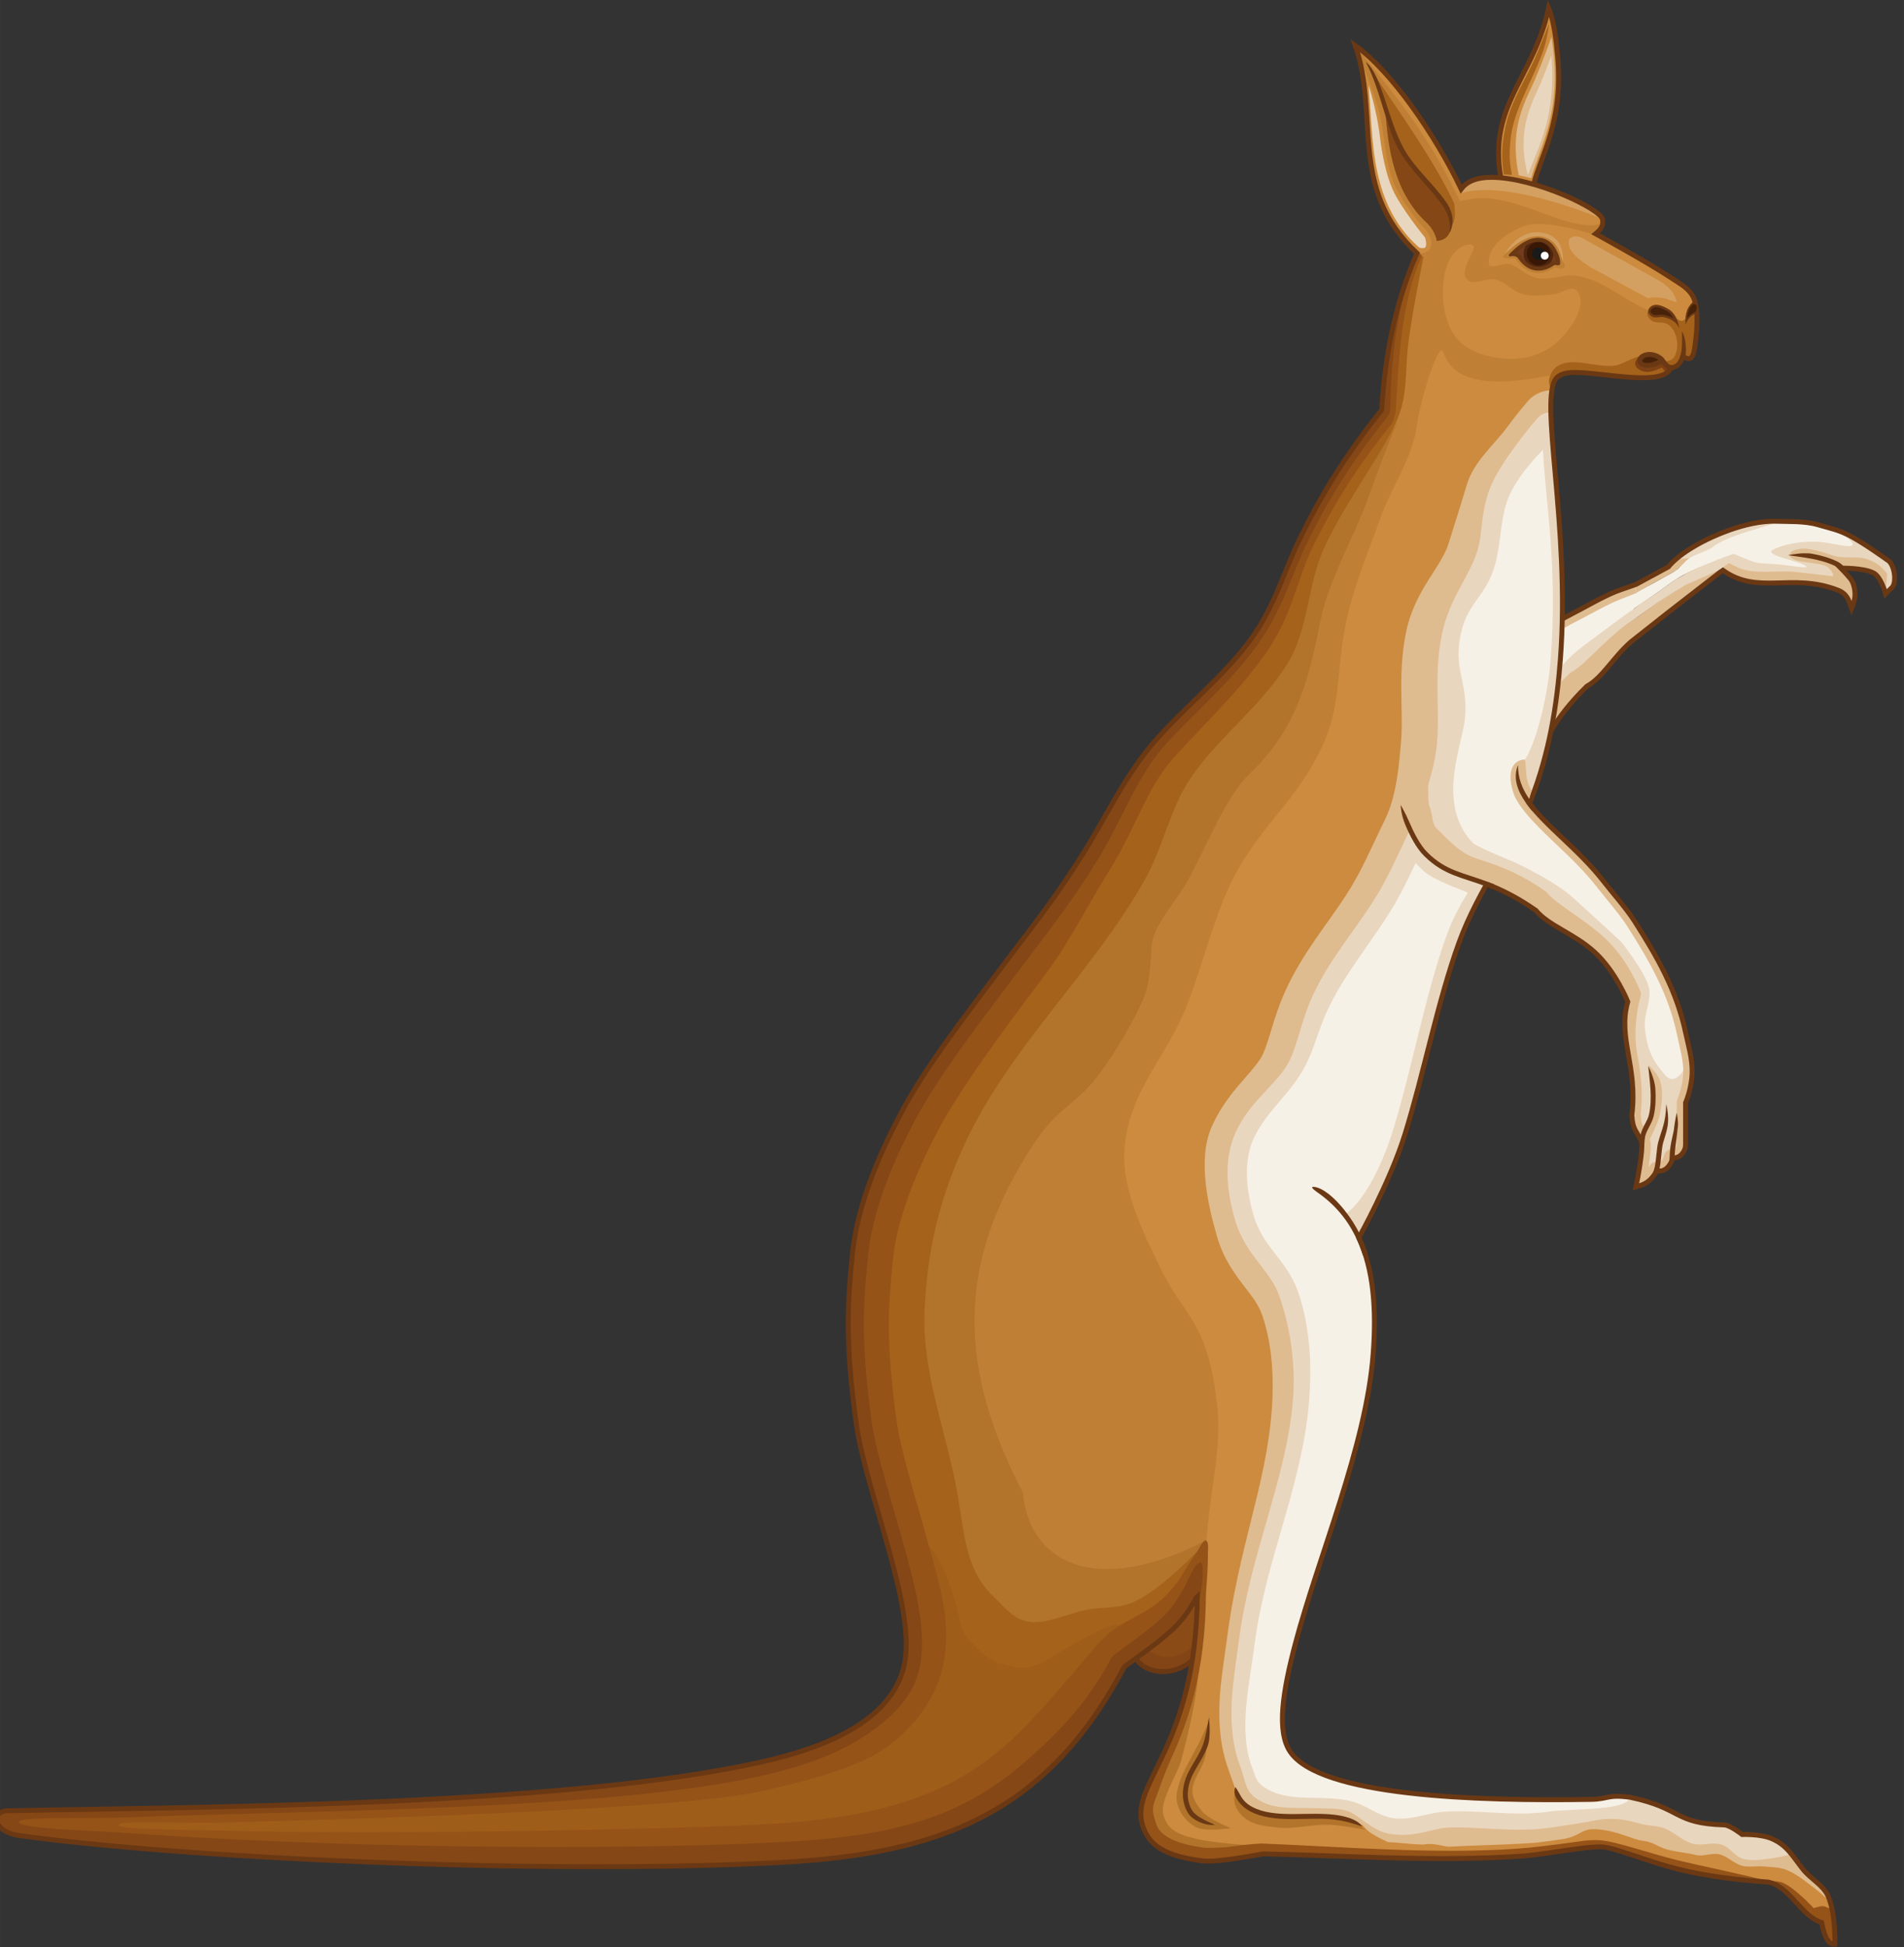 <?xml version="1.0" encoding="UTF-8" standalone="no"?>
<svg
   xmlns:dc="http://purl.org/dc/elements/1.1/"
   xmlns:cc="http://creativecommons.org/ns#"
   xmlns:rdf="http://www.w3.org/1999/02/22-rdf-syntax-ns#"
   xmlns:svg="http://www.w3.org/2000/svg"
   xmlns="http://www.w3.org/2000/svg"
   xmlns:sodipodi="http://sodipodi.sourceforge.net/DTD/sodipodi-0.dtd"
   xmlns:inkscape="http://www.inkscape.org/namespaces/inkscape"
   width="85.25mm"
   height="87.174mm"
   viewBox="0 0 302.066 308.886"
   id="svg2"
   version="1.1"
   inkscape:version="1.0.2-2 (e86c870879, 2021-01-15)"
   sodipodi:docname="kangaroo.svg">
  <rect x="0" y="0" width="302.066" height="308.886" fill="#333333" stroke="none"/>
  <defs
     id="defs4" />
  <sodipodi:namedview
     id="base"
     pagecolor="#ffffff"
     bordercolor="#666666"
     borderopacity="1.0"
     inkscape:pageopacity="0.0"
     inkscape:pageshadow="2"
     inkscape:zoom="0.81900905"
     inkscape:cx="395.11602"
     inkscape:cy="335.77163"
     inkscape:document-units="px"
     inkscape:current-layer="layer1"
     showgrid="false"
     fit-margin-top="0"
     fit-margin-left="0"
     fit-margin-right="0"
     fit-margin-bottom="0"
     inkscape:window-width="1920"
     inkscape:window-height="1017"
     inkscape:window-x="-8"
     inkscape:window-y="-8"
     inkscape:window-maximized="1"
     inkscape:document-rotation="0" />
  <g
     inkscape:label="Layer 1"
     inkscape:groupmode="layer"
     id="layer1"
     transform="translate(-179.342,233.121)">
    <g
       transform="matrix(0.779,0,0,0.779,-2414.803,-189.549)"
       style="display:inline"
       id="g15857">
      <path
         style="fill:#f6f1e7;fill-opacity:1;stroke:none"
         d="m 3715.506,63.598 c 0.952,-1.325 0.283,-4.892 -1.063,-5.517 0,0 -5.286,-3.83 -8.219,-5.219 -1.889,-0.895 -2.798,-1.065 -5.955,-1.965 -2.725,-0.777 -6.052,-0.598 -8.25,-0.688 -3.335,-0.136 -6.943,0.814 -9.646,1.77 -4.988,1.766 -10.117,4.617 -12.514,7.527 l 9.597,0.015 1.484,0.641 c 7.203,5.186 13.996,0.427 23.39,4.047 2.25,0.818 2.438,2.735 2.84,3.786 0,0 0.508,-1.21 0.665,-2.255 0.171,-1.147 -0.15,-2.93 -0.883,-3.828 -0.796,-0.975 -1.963,-2.16 -1.963,-2.16 0,0 4.575,-0.099 6.675,0.982 1.509,0.776 2.454,4.221 2.454,4.221 z"
         id="path6456"
         inkscape:connector-curvature="0"
         sodipodi:nodetypes="ccsssscccccsscscc" />
      <path
         style="fill:#e9d6be;fill-opacity:1;stroke:none"
         d="m 3675.152,55.379 c -2.682,1.452 -3.896,2.434 -5.292,4.129 l 9.597,0.015 1.484,0.641 c 7.203,5.186 13.996,0.427 23.39,4.047 2.25,0.818 2.438,2.735 2.84,3.786 0,0 0.508,-1.21 0.665,-2.255 0.171,-1.147 -0.15,-2.93 -0.883,-3.828 -0.796,-0.975 -1.963,-2.16 -1.963,-2.16 0,0 4.575,-0.099 6.675,0.982 1.509,0.776 2.454,4.221 2.454,4.221 l 1.387,-1.358 c 0.952,-1.325 0.283,-4.892 -1.063,-5.517 0,0 -5.286,-3.83 -8.219,-5.219 l -1.869,-0.653 c 0,0 4.041,2.523 2.824,2.978 -1.058,0.395 -4.678,-0.774 -7.224,-0.829 -4.209,-0.091 -7.363,0.864 -8.839,1.677 -0.822,0.452 0.094,0.99 1.977,1.609 1.489,0.489 3.826,1.029 4.683,1.618 0.988,0.68 -1.712,0.148 -4.725,-0.197 -2.231,-0.256 -4.632,-0.189 -5.835,-0.606 -1.669,-0.58 -4.569,-1.881 -6.241,-2.453 -0.845,-0.289 -1.473,-0.173 -2.439,-0.261 2.823,-2.45 9.457,-3.947 15.007,-5.715 l -9.917,1.515 z"
         id="path6454"
         inkscape:connector-curvature="0"
         sodipodi:nodetypes="ccccccsscscccccsssssssscccc" />
      <path
         inkscape:connector-curvature="0"
         id="path15846"
         transform="translate(1802.703,-114.594)"
         d="m 1894.727,170.373 c -1.269,0.011 -2.74,0.434 -2.811,1.131 -0.213,2.085 6.216,1.377 7.758,2.664 1.029,0.859 1.102,1.832 1.102,1.832 0,0 -5.093,-0.552 -7.482,-0.846 -3.478,-0.428 -7.34,0.401 -10.729,-0.49 -1.865,-0.491 -3.176,-1.647 -5.037,-2.152 -2.544,-0.69 -8.461,0.016 -8.461,0.016 -1.281,0.909 -1.12,0.615 -1.91,1.574 h 0.258 l -0.541,0.5 -1.588,1.016 -4.414,2.295 -1.059,0.617 -0.971,1.17 1.941,-0.287 1.523,-0.971 1.588,-0.928 3.199,-1.742 1.611,-0.949 0.859,-0.717 7.189,0.012 1.484,0.641 c 7.203,5.186 13.996,0.427 23.391,4.047 2.25,0.818 2.438,2.735 2.84,3.785 0,0 0.508,-1.209 0.664,-2.254 0.171,-1.147 -0.149,-2.93 -0.883,-3.828 -0.796,-0.975 -1.963,-2.16 -1.963,-2.16 0,0 4.574,-0.1 6.674,0.98 1.509,0.776 2.455,4.223 2.455,4.223 l 0.301,-4.098 c 0,0 -1.304,-1.591 -2.182,-2.08 -3.295,-1.835 -4.15,-0.879 -7.891,-1.357 -1.089,-0.139 -3.64,-1.366 -6.391,-1.621 -0.169,-0.016 -0.346,-0.023 -0.527,-0.021 z"
         style="fill:#dfbb90;fill-opacity:1;fill-rule:evenodd;stroke:none;stroke-width:1px;stroke-linecap:butt;stroke-linejoin:miter;stroke-opacity:1" />
      <path
         id="path6278"
         d="m 3663.253,63.082 c -1.247,0.464 -2.796,0.921 -4.066,1.425 -2.852,1.131 -6.391,3.261 -9.126,4.65 -0.768,0.39 -1.522,0.797 -2.263,1.227 -0.13,0.075 -0.265,0.142 -0.394,0.219 -0.013,0.007 -0.021,0.021 -0.034,0.029 -0.852,0.504 -1.694,1.046 -2.512,1.583 -0.019,0.012 -0.046,0.014 -0.065,0.026 -0.81,0.532 -1.579,1.083 -2.358,1.626 -0.302,0.211 -0.599,0.406 -0.897,0.617 -0.489,0.346 -0.986,0.699 -1.464,1.041 -0.047,0.034 -0.088,0.081 -0.135,0.114 -0.717,0.513 -1.434,1 -2.128,1.488 -0.054,0.038 -0.112,0.074 -0.166,0.112 -0.683,0.479 -1.365,0.965 -2.027,1.403 -0.061,0.04 -0.137,0.07 -0.197,0.109 -0.649,0.425 -1.285,0.824 -1.916,1.192 -0.075,0.044 -0.156,0.095 -0.231,0.138 -0.266,0.152 -0.525,0.298 -0.788,0.437 -0.08,0.042 -0.151,0.097 -0.231,0.138 -0.26,0.134 -0.526,0.255 -0.783,0.375 -0.087,0.041 -0.176,0.096 -0.262,0.135 0,0 -0.261,-0.124 -0.423,-0.191 l -8.077,-0.532 -2.096,19.582 6.327,6.629 c 0.106,-0.003 0.208,-0.002 0.314,-0.006 l 17.47,-11.62 c 0.422,-0.756 0.874,-1.561 1.387,-2.395 0.324,-0.528 0.661,-1.076 1.043,-1.64 0.216,-0.319 0.468,-0.646 0.707,-0.977 0.584,-0.808 1.246,-1.677 1.996,-2.565 0.01,-0.011 0.025,-0.018 0.034,-0.029 0.316,-0.374 0.651,-0.752 1.002,-1.141 0.23,-0.254 0.477,-0.527 0.723,-0.788 0.034,-0.036 0.07,-0.081 0.103,-0.117 0.491,-0.518 1.01,-1.02 1.57,-1.565 0.192,-0.105 0.376,-0.241 0.562,-0.362 0.03,-0.02 0.069,-0.035 0.099,-0.055 0.174,-0.115 0.331,-0.239 0.5,-0.367 2.613,-2.011 4.624,-5.508 7.858,-8.327 l 0.946,-11.618 z"
         style="fill:#f6f1e7;fill-opacity:1;stroke:none"
         inkscape:connector-curvature="0" />
      <path
         id="path6280"
         d="m 3662.858,67.941 c -0.049,0.036 -7.208,5.328 -10.312,7.657 -3.237,2.43 -5.415,5.188 -7.983,8.317 -2.4,2.924 -4.312,6.532 -6.756,9.42 -1.869,2.209 -4.063,4.495 -6.831,5.338 -2.287,0.697 -9.785,-1.894 -9.785,-1.894 l -0.453,3.255 4.012,4.246 13.711,-2.426 3.713,-7.097 10.292,-12.801 7.79,-8.646 2.248,-1.04 z"
         style="fill:#e9d6be;fill-opacity:1;stroke:none"
         inkscape:connector-curvature="0" />
      <path
         id="path6282"
         d="m 3663.253,63.082 c -1.247,0.464 -2.796,0.921 -4.066,1.425 -2.852,1.131 -6.391,3.261 -9.126,4.65 -0.458,0.233 -0.926,0.456 -1.374,0.703 -1.327,0.733 -2.612,1.532 -3.86,2.351 -0.012,0.008 -0.022,0.021 -0.034,0.029 -0.823,0.541 -1.632,1.1 -2.423,1.653 -0.024,0.016 -0.044,0.041 -0.067,0.057 -0.778,0.544 -1.547,1.095 -2.296,1.632 -0.024,0.017 -0.044,0.04 -0.067,0.057 -0.748,0.535 -1.504,1.036 -2.226,1.543 -0.024,0.017 -0.044,0.041 -0.067,0.057 -0.72,0.505 -1.429,0.999 -2.125,1.457 -0.03,0.02 -0.068,0.035 -0.098,0.055 -0.728,0.477 -1.441,0.926 -2.146,1.33 -0.308,0.176 -0.617,0.362 -0.92,0.521 -0.033,0.017 -0.065,0.037 -0.098,0.055 -0.309,0.16 -0.608,0.287 -0.913,0.427 -0.046,0.021 -0.087,0.063 -0.132,0.083 0,0 -1.39,-0.627 -2.13,-0.8 -0.237,-0.056 -0.492,-0.094 -0.774,-0.126 -1.442,0.385 -2.739,0.181 -3.921,0.026 -0.931,0.074 -1.676,0.177 -1.676,0.177 l -0.345,3.076 c 0.073,0.238 0.186,0.437 0.393,0.565 1.406,0.865 4.913,-0.065 7.032,-0.493 2.268,-0.678 4.443,-1.941 6.673,-3.407 4.461,-2.933 9.144,-6.772 14.375,-9.427 2.83,-1.436 6.41,-3.526 9.025,-4.564 1.1,-0.436 2.165,-0.868 3.239,-1.273 l 0.15,-1.838 z m -0.586,7.195 c -0.401,0.258 -0.808,0.525 -1.195,0.812 -4.901,3.632 -8.519,8.289 -11.335,9.831 -0.135,0.076 -0.288,0.173 -0.399,0.281 -5.145,5.015 -7.351,9.227 -9.096,12.365 -1.745,3.138 -4.29,4.621 -7.485,6.821 -1.381,0.951 -2.666,0.215 -4.821,0.673 -1.142,0.243 -6.514,-1.177 -7.705,-1.254 l -0.015,0.187 6.293,6.658 c 0.417,-0.01 0.823,-0.028 1.227,-0.057 0.02,-0.001 0.042,0.006 0.062,0.005 1.472,-0.208 4.058,-0.66 6.423,-1.484 2.954,-1.231 5.43,-3.182 7.525,-5.783 1.379,-1.961 2.38,-4.124 3.963,-6.7 0.175,-0.284 0.384,-0.599 0.574,-0.894 0.221,-0.341 0.437,-0.717 0.683,-1.073 0.032,-0.047 0.073,-0.101 0.106,-0.148 0.422,-0.604 0.896,-1.212 1.406,-1.861 0.332,-0.422 0.67,-0.852 1.046,-1.294 0.126,-0.148 0.281,-0.287 0.412,-0.437 0.378,-0.434 0.781,-0.89 1.207,-1.344 0.543,-0.58 1.113,-1.156 1.743,-1.771 0.192,-0.105 0.376,-0.241 0.562,-0.362 0.03,-0.02 0.069,-0.035 0.099,-0.055 0.174,-0.115 0.331,-0.239 0.5,-0.367 2.613,-2.011 4.624,-5.508 7.858,-8.327 l 0.36,-4.423 z"
         style="fill:#dfbb90;fill-opacity:1;stroke:none"
         inkscape:connector-curvature="0" />
      <path
         inkscape:connector-curvature="0"
         id="path15855"
         d="m 3662.506,70.413 1.119,-0.739 4.298,-3.156 3.313,-2.06 2.037,-1.388 0.985,-0.448 4.835,-2.082 1.298,-0.425 -1.276,1.388 -3.761,3 -6.179,4.701 -5.865,4.768 -0.985,0.716 -0.246,-2.619 z"
         style="fill:#dfbb90;fill-opacity:1;fill-rule:evenodd;stroke:none;stroke-width:1px;stroke-linecap:butt;stroke-linejoin:miter;stroke-opacity:1" />
      <path
         sodipodi:nodetypes="ccccsscscccssssccsscsccccccc"
         inkscape:connector-curvature="0"
         id="path4390-8"
         d="m 3669.926,68.701 11.016,-8.538 c 7.203,5.186 13.996,0.427 23.39,4.047 2.25,0.818 2.438,2.735 2.84,3.786 0,0 0.508,-1.21 0.665,-2.255 0.171,-1.147 -0.15,-2.93 -0.883,-3.828 -0.796,-0.975 -1.963,-2.16 -1.963,-2.16 0,0 4.575,-0.099 6.675,0.982 1.509,0.776 2.454,4.221 2.454,4.221 l 1.387,-1.358 c 0.952,-1.325 0.283,-4.892 -1.063,-5.517 0,0 -5.286,-3.83 -8.219,-5.219 -1.889,-0.895 -2.798,-1.065 -5.955,-1.965 -2.725,-0.777 -6.052,-0.598 -8.25,-0.688 -3.335,-0.136 -6.943,0.814 -9.646,1.77 -4.988,1.766 -10.117,4.617 -12.514,7.527 l -6.612,3.573 c -1.247,0.464 -2.778,0.929 -4.049,1.433 -2.852,1.131 -6.408,3.251 -9.144,4.639 -7.332,3.721 -13.389,9.535 -18.84,11.999 0,0 -1.385,-0.603 -2.124,-0.776 -2.127,-0.498 -6.388,0.059 -6.388,0.059 l -2.111,19.676 6.195,6.562 c 9.27,-0.168 15.505,-5.18 19.325,-14.049 1.537,-2.5 3.629,-5.382 7.163,-8.827 3.223,-1.765 5.33,-5.861 9.026,-9.083 z"
         style="fill:none;stroke:#6b3814;stroke-width:1px;stroke-linecap:butt;stroke-linejoin:miter;stroke-opacity:1" />
      <path
         sodipodi:nodetypes="csccccsscc"
         inkscape:connector-curvature="0"
         id="path6440-7"
         d="m 3705.882,59.672 c -0.56,-0.502 -0.775,-0.857 -1.579,-1.255 -1.561,-0.772 -3.484,-1.292 -5.156,-1.594 -0.55,-0.099 -1.125,-0.103 -1.688,-0.094 v -5e-5 c -1.689,0.029 -3.219,0.406 -3.219,0.406 0,0 2.726,0.328 4.719,0.688 1.607,0.29 3.448,0.795 4.875,1.5 0.676,0.334 0.841,0.669 1.428,1.186 z"
         style="color:#000000;font-style:normal;font-variant:normal;font-weight:normal;font-stretch:normal;font-size:medium;line-height:normal;font-family:Sans;-inkscape-font-specification:Sans;text-indent:0;text-align:start;text-decoration:none;text-decoration-line:none;letter-spacing:normal;word-spacing:normal;text-transform:none;writing-mode:lr-tb;direction:ltr;baseline-shift:baseline;text-anchor:start;display:inline;overflow:visible;visibility:visible;fill:#6b3814;fill-opacity:1;stroke:none;stroke-width:1px;marker:none;enable-background:accumulate" />
      <g
         transform="translate(3277.724,-120.89)"
         id="g7541">
        <path
           style="fill:#834515;fill-opacity:1;stroke:#6b3814;stroke-width:1px;stroke-linecap:butt;stroke-linejoin:miter;stroke-opacity:1"
           d="m 282.642,399.858 c 0.863,8.293 15.435,7.474 15.794,-4.589 l -1.31,-10.037 z"
           id="path7436"
           inkscape:connector-curvature="0"
           sodipodi:nodetypes="cccc" />
        <path
           sodipodi:type="inkscape:offset"
           inkscape:radius="-1.9509698"
           inkscape:original="M 297.125 384.75 L 282.65625 399.375 C 283.51878 407.66764 298.07883 406.84394 298.4375 394.78125 L 297.125 384.75 z "
           style="fill:#8b4b16;fill-opacity:1;stroke:none"
           id="path7440"
           d="M 295.709,388.957 284.846,399.938 c 0.287,1.001 0.787,1.755 1.598,2.244 1.023,0.618 2.471,0.873 3.949,0.609 2.939,-0.525 5.893,-2.805 6.082,-7.986 z"
           transform="translate(0.809,-0.539)" />
        <g
           id="g5787">
          <path
             sodipodi:nodetypes="ccscc"
             inkscape:connector-curvature="0"
             id="path4392"
             d="m 358.023,101.103 c -2.634,-14.733 6.682,-20.294 9.726,-34.478 1.159,2.722 1.59,6.926 1.863,9.919 1.205,13.227 -3.658,20.616 -4.863,25.843 -2.517,2.325 -6.477,2.061 -6.726,-1.284 z"
             style="fill:#cc8b3e;fill-opacity:1;stroke:#6b3814;stroke-width:1px;stroke-linecap:butt;stroke-linejoin:miter;stroke-opacity:1" />
          <path
             style="fill:#dfbb90;fill-opacity:1;stroke:none"
             d="m 364.226,101.232 c 1.489,-5.684 5.755,-12.348 4.625,-24.75 -0.11,-1.204 -0.298,-2.611 -0.5,-4 -1.648,4.499 -2.85,7.66 -4.522,11.175 -2.325,4.89 -3.616,9.67 -2.168,16.983 z"
             id="path5785"
             inkscape:connector-curvature="0"
             sodipodi:nodetypes="cscscc" />
          <path
             style="fill:#e9d6be;fill-opacity:1;stroke:none"
             d="m 368.306,76.316 c -0.97,2.555 -1.9,5.152 -3.031,7.531 -2.286,4.808 -3.596,9.986 -1.744,16.716 2.269,-5.902 5.858,-12.359 4.775,-24.247 z"
             id="path5800"
             inkscape:connector-curvature="0"
             sodipodi:nodetypes="cscc" />
        </g>
        <path
           sodipodi:nodetypes="scsccccssscsccssccsscccsscccssscsscssscccssscscsssscsss"
           inkscape:connector-curvature="0"
           id="path5687"
           d="m 364.24,227.654 c 3.668,-9.5 5.196,-19.007 5.918,-28.499 2.07,-27.19 -4.546,-53.281 -0.77,-57.254 0.639,-0.672 1.763,-1.122 3.71,-1.108 6.21,0.046 17.993,2.976 19.549,-0.959 0.772,-0.051 1.849,-0.358 2.458,-2.379 1.953,1.559 2.216,-0.707 2.373,-1.509 0.413,-2.702 0.948,-7.639 -0.14,-10.213 -0.838,-1.983 -2.671,-2.905 -4.466,-4.094 -5.158,-3.416 -15.552,-9.076 -15.552,-9.076 0.887,-0.721 1.709,-1.584 1.391,-2.987 -0.433,-2.104 -13.77,-8.483 -22.574,-8.506 -2.62,-0.007 -4.833,0.587 -6.183,2.383 -5.196,-10.88 -14.199,-23.997 -21.56,-29.198 4.932,14.068 -1.497,29.178 12.555,42.251 -4.62,10.639 -6.554,21.279 -7.185,31.918 -7.903,9.879 -12.648,18.036 -16.399,25.651 -3.751,7.615 -5.119,13.864 -10.143,20.913 -5.224,7.329 -13.96,14.282 -19.801,21.042 -5.841,6.76 -9.52,14.723 -14.289,22.436 -5.456,8.825 -10.434,15.024 -15.829,22.193 -8.308,11.04 -16.49,21.606 -21.407,30.888 -5.743,10.842 -9.104,20.448 -9.923,28.737 -0.997,10.085 -1.508,17.208 0.666,33.796 1.943,14.822 12.724,38.692 9.784,50.353 -2.482,9.842 -13.359,15.84 -29.218,19.354 -39.922,8.846 -111.003,9.069 -153.737,9.886 -3.178,0.631 -2.162,4.108 2.36,4.974 32.957,4.619 106.093,8.058 154.577,5.594 21.879,-1.112 39.237,-4.946 53.204,-16.834 6.641,-5.652 12.514,-13.141 17.74,-23.061 10.207,-7.345 11.839,-9.184 14.86,-14.373 -0.299,30.782 -13.632,37.866 -11.198,46.472 1.287,4.551 5.014,6.469 12.265,7.424 3.055,0.402 12.265,-1.431 12.265,-1.431 16.407,0.345 35.007,1.658 52.51,0.477 5.868,-0.396 14.646,-2.409 17.604,-1.771 3.206,0.691 9.521,3.205 14.546,4.434 5.998,1.468 12.106,2.179 18.234,2.605 4.504,0.834 6.699,6.962 10.93,8.234 0.315,1.545 0.954,4.597 2.68,4.42 0,0 0.256,-6.239 -1.44,-9.935 -0.957,-2.086 -3.534,-3.416 -5.01,-5.281 -2.164,-2.733 -3.262,-4.921 -6.348,-6.259 -2.339,-1.014 -6.067,-0.854 -6.067,-0.854 0,0 -2.456,-1.921 -3.638,-1.956 -10.361,-0.305 -8.458,-3.348 -19.129,-5.62 -4.682,-0.644 -4.427,0.365 -7.973,0.423 -23.778,0.389 -55.259,-0.68 -61.326,-9.724 -2.78,-4.143 -1.524,-12.2 1.065,-22 4.642,-17.567 14.391,-40.141 15.834,-58.86 0.701,-9.09 0.128,-17.246 -2.92,-23.781 0,0 6.401,-11.433 9.411,-21.096 3.836,-12.316 6.628,-26.957 11.031,-39.082 3.909,-10.764 11.212,-20.109 14.707,-29.16 z"
           style="fill:#cc8b3e;fill-opacity:1;stroke:none" />
        <path
           style="fill:#d4a061;fill-opacity:1;stroke:none"
           d="m 358.829,116.977 11.832,1.211 c 0,0 0.671,-5.479 -4.798,-5.916 -4.735,-0.379 -7.167,4.658 -7.167,4.658 z"
           id="path5779"
           inkscape:connector-curvature="0"
           sodipodi:nodetypes="ccscc" />
        <path
           style="fill:#bf8035;fill-opacity:1;stroke:none"
           d="m 366.11,113.077 c -2.869,-0.29 -5.411,1.843 -6.795,3.172 -0.228,0.238 -0.96,0.748 -0.846,1.052 0.123,0.328 1.488,0.256 1.844,0.262 0.42,1.3e-4 0.615,0.087 0.688,0.125 0.072,0.038 0.103,0.061 0.219,0.25 0.01,0.011 0.021,0.021 0.031,0.031 1.028,1.502 2.369,2.375 3.812,2.562 1.354,0.176 2.714,-0.271 3.906,-1.094 0.369,-0.014 1.465,0.479 1.886,0.075 0.584,-0.62 -0.27,-1.19 -0.292,-1.544 -0.015,-0.247 -0.122,-0.446 -0.219,-0.656 0,0 -0.086,-0.247 -0.094,-0.281 -0.046,-0.215 -0.183,-0.845 -0.688,-1.719 -0.586,-1.014 -1.724,-2.022 -3.453,-2.235 z"
           id="path5776"
           inkscape:connector-curvature="0"
           sodipodi:nodetypes="ccsccccsccsccscc" />
        <path
           sodipodi:nodetypes="cssssssssccssccscccsscccssscssssssssssccccccssccscc"
           inkscape:connector-curvature="0"
           id="path5699"
           d="m 377.437,112.865 c 0,0 -10.602,-3.533 -14.71,-1.877 -5.508,2.22 -7.278,5.095 -7.156,7.608 0.072,1.48 2.989,-0.336 4.44,0.193 1.974,0.719 2.987,2.168 5.019,2.703 2.722,0.716 5.51,-0.749 8.301,-0.386 5.508,0.717 9.864,5.168 15.057,7.142 1.504,0.572 3.37,0.355 4.633,1.351 1.222,0.964 1.953,2.541 2.316,4.054 0.316,1.315 -0.193,4.054 -0.193,4.054 l -2.405,2.478 -0.966,0.966 -4.586,0.724 -15.69,-1.207 c -13.584,3.154 -22.861,3.062 -25.225,-4.096 -0.948,-2.279 -4.75,10.356 -5.255,14.524 -0.841,6.941 -5.254,12.963 -7.602,19.549 -2.557,7.171 -5.575,14.254 -7.059,21.721 -1.806,9.082 -0.814,16.348 -4.777,24.717 -5.26,11.107 -11.895,15.274 -17.734,26.088 -3.761,6.966 -6.777,18.866 -9.649,26.243 -4.337,11.139 -11.578,17.119 -12.786,29.012 -0.839,8.262 3.681,17.268 7.291,24.747 4.871,10.092 9.662,10.507 11.589,28.298 0.895,8.258 -1.51,17.547 -2.092,25.833 -0.329,4.686 -1.99,12.672 -1.99,12.672 -3.021,5.189 -4.653,7.028 -14.86,14.373 -5.226,9.92 -11.1,17.408 -17.74,23.061 -13.967,11.888 -31.325,15.722 -53.204,16.834 -48.484,2.464 -121.62,-0.975 -154.577,-5.594 -4.523,-0.866 -5.538,-4.344 -2.36,-4.974 42.734,-0.817 113.815,-1.04 153.737,-9.886 15.859,-3.514 26.736,-9.512 29.218,-19.354 2.941,-11.661 -7.841,-35.531 -9.784,-50.353 -2.174,-16.588 -1.663,-23.711 -0.666,-33.796 0.819,-8.288 4.18,-17.895 9.923,-28.737 4.917,-9.281 13.098,-19.848 21.407,-30.888 5.395,-7.169 10.373,-13.368 15.829,-22.193 4.769,-7.713 8.449,-15.676 14.289,-22.436 5.841,-6.76 14.577,-13.714 19.801,-21.042 5.025,-7.05 6.392,-13.299 10.143,-20.913 3.751,-7.615 8.496,-15.771 16.399,-25.651 0.632,-10.639 2.565,-21.279 7.185,-31.918 4.422,0.259 2.714,-3.655 1.896,-4.57 -2.626,-2.847 -5.759,-7.391 -6.713,-9.882 -1.795,-4.686 -1.695,-9.733 -2.956,-14.59 -1.108,-4.267 -4.895,-13.38 -4.895,-13.38 7.142,9.187 14.283,16.815 21.425,31.841 0,0 3.387,-0.768 5.095,-0.651 9.365,0.641 17.439,7.067 23.83,5.217 z"
           style="fill:#bf8035;fill-opacity:1;stroke:none" />
        <path
           style="fill:#a4621b;fill-opacity:1;stroke:none"
           d="m 348.504,106.299 c -4.314,-9.042 -11.057,-18.378 -15.88,-25.589 0,0 2.818,10.428 5.769,15.245 1.371,2.238 6.162,15.456 9.321,14.945 1.494,-0.242 0.79,-4.601 0.79,-4.601 z"
           id="path5781"
           inkscape:connector-curvature="0"
           sodipodi:nodetypes="ccssc" />
        <path
           style="fill:#b2742b;fill-opacity:1;stroke:none"
           d="m 336.94,150.971 c -5.24,7.175 -12.013,19.432 -14.94,25.373 -3.476,7.056 -4.956,13.79 -10.562,21.656 -5.912,8.294 -14.81,15.254 -20.125,21.406 -5.228,6.051 -8.799,13.724 -13.781,21.781 -5.625,9.097 -10.754,15.498 -16.094,22.594 -8.334,11.074 -16.402,21.566 -20.969,30.188 -5.545,10.468 -8.623,19.519 -9.344,26.812 -0.99,10.023 -1.511,16.332 0.625,32.625 0.858,6.543 3.978,16.214 6.594,25.656 2.616,9.442 5.104,18.53 3.062,26.625 -1.617,6.412 -6.039,11.503 -11.812,15.156 -5.773,3.653 -12.958,6.163 -21.25,8 -26.799,5.938 -65.921,7.9 -101.938,8.875 33.799,1.947 73.46,2.914 103.75,1.375 21.414,-1.088 37.317,-4.75 50.094,-15.625 6.071,-5.168 11.551,-12.078 16.531,-21.531 0.365,-0.7 0.894,-1.315 1.531,-1.781 9.47,-6.814 10.503,-7.855 12.969,-12.031 0.19,-0.967 6.238,-5.781 6.493,-9.414 -22.143,11.412 -35.782,4.593 -37.091,-9.809 -12.864,-24.94 -14.231,-46.284 2.529,-71.496 4.218,-6.345 7.79,-7.476 11.635,-12.012 3.845,-4.536 8.888,-13.237 10.582,-17.588 1.01,-2.593 1.237,-6.141 1.5,-10.281 0.263,-4.14 5.028,-8.968 7.559,-13.656 3.716,-6.882 7.646,-16.873 12.282,-21.239 10.079,-9.491 12.352,-20.383 14.511,-31.256 1.622,-8.17 6.997,-17.411 9.483,-24.383 1.625,-4.557 4.626,-12.525 6.176,-16.022 z"
           id="path5703"
           inkscape:connector-curvature="0"
           sodipodi:nodetypes="csssssssssssscsscccccssssssssc" />
        <path
           sodipodi:nodetypes="csssssssssscccsssccssssssssssssscc"
           inkscape:connector-curvature="0"
           id="path5689"
           d="m 340.948,116.508 c -4.62,10.639 -6.554,21.279 -7.185,31.918 -7.903,9.879 -12.648,18.036 -16.399,25.651 -3.751,7.615 -5.119,13.864 -10.143,20.913 -5.224,7.329 -13.96,14.282 -19.801,21.042 -5.841,6.76 -9.52,14.723 -14.289,22.436 -5.456,8.825 -10.434,15.024 -15.829,22.193 -8.308,11.04 -16.49,21.606 -21.407,30.888 -5.743,10.842 -9.104,20.448 -9.923,28.737 -0.997,10.085 -1.508,17.208 0.666,33.796 1.943,14.822 12.724,38.692 9.784,50.353 -2.482,9.842 -13.359,15.84 -29.218,19.354 -39.922,8.846 -111.003,9.069 -153.737,9.886 -3.178,0.631 -2.162,4.108 2.36,4.974 32.957,4.619 106.093,8.058 154.577,5.594 21.879,-1.112 39.237,-4.946 53.204,-16.834 6.641,-5.652 12.514,-13.141 17.74,-23.061 10.207,-7.345 11.839,-9.184 14.86,-14.373 l 0.919,-10.124 c 0,0 -8.781,9.566 -14.673,11.616 -3.272,1.138 -6.08,0.617 -9.452,1.413 -2.661,0.628 -5.576,1.84 -8.278,2.256 -5.1,0.784 -6.934,-2.072 -10.602,-5.7 -5.146,-5.089 -5.472,-13.048 -6.725,-20.175 -2.188,-12.441 -7.271,-24.674 -6.725,-37.294 0.538,-12.446 2.945,-22.724 8.157,-34.039 9.08,-19.715 26.018,-34.896 36.682,-53.801 3.853,-6.831 5.219,-15.019 9.782,-21.398 6.039,-8.442 13.734,-13.79 19.243,-22.586 4.31,-6.883 4.053,-15.805 7.336,-23.232 4.099,-9.271 12.777,-20.6 15.227,-26.927 1.914,-4.945 1.444,-8.962 1.99,-14.236 0.606,-5.85 3.18,-18.451 3.18,-18.451 z"
           style="fill:#a4621b;fill-opacity:1;stroke:none" />
        <path
           style="fill:#9f5d1a;fill-opacity:1;stroke:none"
           d="m 235.618,389.463 c 1.238,5.824 1.786,11.079 0.804,14.972 -2.482,9.842 -13.359,15.84 -29.218,19.354 -39.922,8.846 -111.003,9.069 -153.737,9.886 -3.178,0.631 -2.162,4.108 2.36,4.974 32.957,4.619 106.093,8.058 154.577,5.594 21.879,-1.112 39.237,-4.946 53.204,-16.834 5.245,-4.464 10.011,-10.074 14.358,-17.122 l 2.902,-14.546 c 0,0 -1.865,-0.032 -3.681,0.774 -3.851,1.709 -9.535,5.131 -11.184,6.172 -4.824,3.046 -6.821,1.581 -10.059,1.024 -1.942,-0.334 -7.405,-5.237 -7.92,-7.896 -2.127,-10.966 -6.577,-17.237 -7.064,-16.02 z"
           id="path5942"
           inkscape:connector-curvature="0"
           sodipodi:nodetypes="cscccssccsssscc" />
        <path
           sodipodi:nodetypes="sssssssssssssssssccccsccsscccsscccssscsssss"
           inkscape:connector-curvature="0"
           id="path5673"
           d="m 256.202,421.149 c -12.505,10.643 -28.068,14.261 -49.375,15.344 -17.196,0.874 -74.368,2.138 -107.876,1.239 -8.495,-0.228 -25.173,-0.184 -21.945,-1.455 1.357,-0.535 13.531,-0.015 21.954,-0.235 34.624,-0.907 92.342,-2.794 108.128,-6.292 8.375,-1.856 18.591,-4.392 24.54,-8.156 5.949,-3.764 10.892,-9.844 12.595,-16.597 2.172,-8.612 -0.183,-16.279 -2.81,-25.76 -2.627,-9.48 -5.7,-19.124 -6.531,-25.469 -2.127,-16.225 -1.645,-22.366 -0.656,-32.375 0.698,-7.066 3.75,-15.993 9.25,-26.375 4.487,-8.471 12.989,-19.952 21.33,-31.034 5.327,-7.079 8.064,-13.011 13.727,-22.17 5.031,-8.136 7.324,-16.135 12.412,-22.024 5.195,-6.013 12.922,-12.985 18.991,-21.5 5.74,-8.053 6.446,-15.204 9.859,-22.131 3.61,-7.328 8.044,-14.954 15.656,-24.469 0.812,-1.019 1.14,-2.452 1.216,-3.753 0.601,-10.123 1.009,-21.107 5.269,-30.919 l -0.905,-1.08 c -4.62,10.639 -6.635,21.851 -7.267,32.49 -7.903,9.879 -12.648,18.036 -16.399,25.651 -3.751,7.615 -5.119,13.864 -10.143,20.913 -5.224,7.329 -13.96,14.282 -19.801,21.042 -5.841,6.76 -9.52,14.723 -14.289,22.436 -5.456,8.825 -10.434,15.024 -15.829,22.193 -8.308,11.04 -16.49,21.606 -21.407,30.888 -5.743,10.842 -9.104,20.448 -9.923,28.737 -0.997,10.085 -1.508,17.208 0.666,33.796 1.943,14.822 12.724,38.692 9.784,50.353 -2.482,9.842 -13.359,15.84 -29.218,19.354 -39.922,8.846 -111.003,9.069 -153.737,9.886 -3.178,0.631 -2.162,4.108 2.36,4.974 32.957,4.619 106.093,8.058 154.577,5.594 21.879,-1.112 39.237,-4.946 53.204,-16.834 6.641,-5.652 12.514,-13.141 17.74,-23.061 10.207,-7.345 11.839,-9.184 15.014,-14.719 0,0 3.117,-10.054 1.672,-10.959 -0.616,-0.386 -1.483,1.772 -2.157,2.709 -1.252,1.741 -3.495,5.402 -3.495,5.402 -5.981,8.26 -10.975,6.545 -16.841,13.404 -8.074,9.44 -13.396,15.907 -19.337,20.964 z"
           style="fill:#955318;fill-opacity:1;stroke:none" />
        <path
           style="fill:#dfbb90;fill-opacity:1;stroke:none"
           d="m 390.406,432.719 c -1.48,-0.606 -3.348,-1.217 -6,-1.781 -4.682,-0.644 -4.423,0.348 -7.969,0.406 -23.778,0.389 -55.245,-0.675 -61.312,-9.719 -2.78,-4.143 -1.527,-12.2 1.062,-22 4.642,-17.567 14.37,-40.125 15.812,-58.844 0.701,-9.09 0.142,-17.246 -2.906,-23.781 0,0 6.397,-11.431 9.406,-21.094 3.836,-12.316 6.628,-26.969 11.031,-39.094 3.909,-10.764 11.224,-20.105 14.719,-29.156 3.668,-9.5 5.184,-19.008 5.906,-28.5 1.807,-23.736 -2.979,-46.641 -1.719,-54.719 -1.835,-0.041 -3.671,0.771 -4.875,2.156 0,0 -2.126,2.446 -4.469,5.625 -2.342,3.179 -6.616,6.813 -7.954,11.312 -1.583,5.322 -2.912,9.288 -3.709,11.968 -1.455,4.894 -6.898,9.56 -8.665,18 -1.832,8.75 -0.516,16.038 -1.062,22.469 -0.401,4.72 -0.896,11.05 -3.265,15.875 -3.086,6.286 -4.667,10.342 -8,15.5 -3.657,5.661 -8.698,11.551 -12.219,19.219 -2.751,5.992 -3.509,11.397 -5.156,13.969 -2.289,3.574 -6.825,6.992 -9.875,13.75 -3.131,6.939 -0.567,16.849 1.062,22.531 1.297,4.521 3.703,7.704 5.5,10.031 1.797,2.327 2.974,3.851 3.719,6.031 2.002,5.863 2.419,12.775 1.875,19.594 -1.211,15.186 -6.74,27.55 -9.145,46.523 -0.956,7.546 -3.109,17.067 0.5,26.688 1.554,4.144 1.754,6.631 5.667,8.473 3.317,1.561 12.54,0.846 15.693,0.996 9.695,1.694 2.769,1.207 11.015,4.911 2.879,0.08 4.275,0.452 7.175,0.484 2.197,-0.432 4.293,0.491 5.29,0.434 5.082,-0.292 10.751,-0.322 17.71,-0.802 1.871,-0.232 3.816,-0.502 5.719,-0.781 3.606,-0.756 3.373,-2.137 6.569,-1.953 4.192,0.242 7.33,2.118 9.466,2.351 1.781,0.194 2.621,0.929 4.295,1.566 1.622,0.617 4.707,0.851 6.383,1.303 1.552,0.418 3.251,-0.478 4.82,-0.13 1.706,0.379 2.995,1.917 4.689,2.345 1.39,0.35 2.87,0.007 4.299,0.13 1.529,0.132 3.121,0.115 4.559,0.651 2.178,0.813 3.998,2.388 5.862,3.778 0.963,0.718 2.735,2.345 2.735,2.345 l -0.651,-2.214 -5.08,-4.429 -3.647,-4.95 -3.387,-1.433 h -4.689 l -3.256,-2.214 -5.862,-0.261 z"
           id="path5693"
           inkscape:connector-curvature="0"
           sodipodi:nodetypes="ccsssscssssccssssssssssssssssscccsccsssssssssccccccccc" />
        <path
           style="fill:#e9d6be;fill-opacity:1;stroke:none"
           d="m 387.562,431.719 c -0.919,-0.271 -1.954,-0.525 -3.156,-0.781 -4.682,-0.644 -4.423,0.348 -7.969,0.406 -23.778,0.389 -55.245,-0.675 -61.312,-9.719 -2.78,-4.143 -1.527,-12.2 1.062,-22 4.642,-17.567 14.37,-40.125 15.812,-58.844 0.701,-9.09 0.142,-17.246 -2.906,-23.781 0,0 6.397,-11.431 9.406,-21.094 3.836,-12.316 6.628,-26.969 11.031,-39.094 3.909,-10.764 11.224,-20.105 14.719,-29.156 3.668,-9.5 5.184,-19.008 5.906,-28.5 1.621,-21.299 -2.35,-40.345 -2.218,-50.192 -0.073,-0.002 -0.146,-0.002 -0.219,0 v -5e-5 c -0.848,0.069 -1.662,0.482 -2.219,1.125 0,0 -2.049,2.335 -4.312,5.406 -2.263,3.072 -4.812,6.725 -5.906,10.406 -1.396,4.694 -0.986,7.664 -1.97,10.973 -1.677,5.641 -5.698,9.654 -7.281,17.219 -1.688,8.065 -0.412,15.213 -1,22.125 -0.451,5.309 -2.661,11.854 -5.156,16.938 -3.031,6.175 -4.668,10.414 -8.156,15.812 -3.799,5.88 -8.77,11.673 -12.062,18.844 -2.46,5.358 -3.165,10.91 -5.344,14.312 -2.629,4.104 -7.606,7.449 -10.294,13.406 -2.651,5.873 -1.687,12.382 -0.156,17.719 1.135,3.959 3.22,6.726 5,9.031 1.78,2.305 3.231,4.167 4.156,6.875 2.188,6.407 3.234,13.726 2.669,20.812 -1.288,16.153 -8.765,31.299 -11.059,49.398 -0.974,7.683 -2.898,16.69 0.312,25.25 1.278,3.408 0.886,5.234 4.006,7.004 3.331,1.89 7.574,1.363 10.647,1.51 3.073,0.146 5.352,-0.078 7.399,0.641 0.633,0.222 1.554,0.864 2.75,1.719 1.196,0.854 3.176,2.391 5.351,2.819 5.036,0.991 9.044,-1.029 11.812,-1.188 6.425,-0.369 13.618,1.112 21.312,-0.031 4.087,-0.607 5.465,-0.786 9.186,-1.486 4.448,-0.837 7.766,0.411 9.466,0.804 1.528,0.354 2.386,0.272 3.908,0.651 2.104,0.524 4.042,2.646 6.122,3.256 2.166,0.636 3.961,-0.394 6.122,0.261 1.648,0.499 2.645,2.384 4.299,2.866 1.96,0.571 4.095,0.106 6.122,-0.13 1.235,-0.144 3.647,-0.782 3.647,-0.782 l -2.084,-2.475 -3.387,-1.433 h -4.299 l -3.256,-2.214 -5.862,-0.261 z"
           id="path5710"
           inkscape:connector-curvature="0"
           sodipodi:nodetypes="ccsssscssssccccssssssssssssssssssssssssssssssccccccc" />
        <path
           style="fill:#b2742b;fill-opacity:1;stroke:none"
           d="m 311.647,441.041 c 0,0 -11.442,-0.682 -15.197,-1.542 -4.833,-1.106 -6.128,-2.138 -7.048,-4.625 -1.131,-3.058 2.686,-8.302 3.524,-11.453 3.948,-14.845 3.524,-19.382 3.524,-19.382 l -10.352,27.31 v 6.387 l 5.726,3.744 8.369,1.101 z"
           id="path5752"
           inkscape:connector-curvature="0"
           sodipodi:nodetypes="cssscccccc" />
        <path
           sodipodi:nodetypes="csscssscccccccscscsssscscssssscc"
           inkscape:connector-curvature="0"
           id="path5653-1"
           d="m 296.207,389.975 c -0.299,30.782 -13.632,37.866 -11.198,46.472 1.287,4.551 5.014,6.469 12.265,7.424 3.055,0.402 12.265,-1.431 12.265,-1.431 16.407,0.345 35.007,1.658 52.51,0.477 5.868,-0.396 14.646,-2.409 17.604,-1.771 3.206,0.691 9.521,3.205 14.546,4.434 4.768,1.166 9.605,1.855 14.421,2.184 l 5.082,0.721 7.967,7.329 1.832,0.876 1.115,3.505 1.832,1.115 -0.956,-7.409 c 0,0 -1.083,-0.741 -1.832,-0.797 -0.664,-0.049 -1.912,0.398 -1.912,0.398 0,0 -3.796,-4.109 -6.294,-5.178 -0.96,-0.411 -3.111,-0.377 -3.111,-0.377 -6.123,-1.559 -12.868,-2.881 -18.607,-4.285 -4.646,-1.137 -9.468,-2.822 -13.394,-3.668 -2.785,-0.6 -4.539,-0.355 -7.883,0.119 -3.344,0.475 -8.413,1.098 -11.094,1.279 -17.194,1.16 -35.247,-0.386 -52.116,-1.062 0,0 -2.59,0.119 -5.188,0.515 -2.597,0.397 -5.884,0.414 -6.375,0.35 -3.42,-0.45 -5.759,-1.152 -7.156,-1.969 -1.397,-0.817 -2.3,-1.483 -2.755,-3.092 -0.369,-1.305 -0.993,-2.518 -0.198,-4.565 0.795,-2.047 1.898,-5.449 3.484,-8.907 3.173,-6.916 6.77,-16.993 6.906,-32.844 0.012,-1.384 1.062,-11.44 -0.272,-11.069 z"
           style="fill:#955318;fill-opacity:1;stroke:none" />
        <path
           sodipodi:nodetypes="scsssscsssccscccsssccssssssssssssssscscsc"
           inkscape:connector-curvature="0"
           id="path5680"
           d="m 341.769,238.374 c 0.431,-0.911 12.681,3.293 13.663,0.765 -12.064,-7.768 -5.197,-22.038 -4.691,-27.997 0.633,-7.442 -2.42,-9.69 -0.889,-17 1.382,-6.6 4.996,-7.469 6.917,-13.932 1.19,-4.001 1.117,-8.522 2.307,-12.524 1.653,-5.56 7.534,-11.12 7.534,-11.12 0.499,10.723 3.03,23.464 1.574,42.589 -0.591,7.766 -3.446,20.108 -6.823,22.267 -1.484,0.949 2.816,3.956 2.149,5.683 -2.237,5.793 -6.756,11.294 -10.743,17.326 l -6.677,-2.591 z m 9.55,8.317 c -1.674,2.71 -3.179,5.542 -4.277,8.566 -4.404,12.125 -7.195,27.7 -11.031,40.016 -1.893,6.076 -5.358,13.821 -9.757,17.046 l 2.837,4.673 c 3.048,6.536 3.621,14.691 2.92,23.781 -1.443,18.719 -11.193,41.293 -15.834,58.86 -2.589,9.8 -3.845,17.857 -1.065,22 6.067,9.043 37.548,10.113 61.326,9.724 3.546,-0.058 3.291,-1.068 7.973,-0.423 0,0 0.03,1.214 -3.746,1.889 -3.296,0.589 -10.24,0.618 -12.915,1.016 -6.934,1.03 -14.031,-0.401 -21.03,0 -3.68,0.211 -7.369,1.976 -10.985,1.264 -2.692,-0.53 -4.623,-2.171 -7.212,-3.08 -5.494,-1.929 -12.885,0.173 -17.949,-2.7 -2.413,-1.369 -2.299,-2.089 -3.273,-4.687 -2.773,-7.393 -0.409,-17.039 0.584,-24.872 2.172,-17.136 9.728,-32.336 11.101,-49.554 0.588,-7.38 0.183,-15.094 -2.21,-22.1 -2.246,-6.577 -7.212,-9.078 -9.128,-15.758 -1.422,-4.957 -2.121,-10.77 0,-15.47 2.29,-5.074 6.446,-8.284 9.448,-12.972 2.765,-4.318 3.434,-8.479 5.573,-13.139 3.041,-6.624 8.151,-12.933 12.106,-19.055 2.543,-3.936 4.153,-7.289 5.897,-11.001 0,0 1.635,1.691 2.408,2.209 2.633,1.766 8.242,3.768 8.242,3.768 z"
           style="fill:#f6f1e7;fill-opacity:1;stroke:none" />
        <path
           style="fill:#b2742b;fill-opacity:1;stroke:none"
           d="m 304.037,429.698 c 0,0 1.845,2.898 3.266,3.756 1.628,0.982 3.663,1.087 5.552,1.306 3.298,0.383 6.655,-0.307 9.96,0 1.764,0.164 5.225,0.98 5.225,0.98 l 2.449,1.796 c 0,0 -4.202,-0.782 -6.531,-0.98 -3.908,-0.332 -7.863,0.96 -11.757,0.49 -2.138,-0.258 -4.51,-0.468 -6.205,-1.796 -3.386,-2.653 -1.959,-5.552 -1.959,-5.552 z"
           id="path5756"
           inkscape:connector-curvature="0"
           sodipodi:nodetypes="csssccsssc" />
        <path
           sodipodi:nodetypes="csccssssssssssssssssscccsccsscccsscccssscc"
           inkscape:connector-curvature="0"
           id="path5653"
           d="m 297.055,383.132 c -1.335,-0.365 -2.887,4.049 -3.586,5.243 -2.944,5.03 -3.866,6.083 -14,13.375 -0.39,0.287 -0.713,0.664 -0.938,1.094 -5.074,9.632 -12.021,16.285 -18.31,21.638 -13.232,11.262 -27.611,14.494 -49.203,15.592 -36.29,1.844 -93.376,1 -132.08,-1.835 -8.003,-0.586 -24.015,-0.874 -22.6,-2.462 0.803,-0.901 14.122,-0.488 22.159,-0.777 40.295,-1.449 97.94,-1.566 128.604,-8.361 8.154,-1.807 15.146,-4.252 20.625,-7.719 5.479,-3.467 10.3,-7.859 11.773,-13.701 1.823,-7.229 -0.464,-16.246 -3.062,-25.625 -2.599,-9.379 -5.755,-19.031 -6.656,-25.906 -2.151,-16.405 -1.618,-23.047 -0.625,-33.094 0.758,-7.674 3.941,-16.92 9.562,-27.531 4.701,-8.874 12.832,-19.439 21.156,-30.5 5.361,-7.124 10.409,-13.413 15.969,-22.406 4.9,-7.926 7.884,-16.643 13.346,-22.965 5.516,-6.385 13.543,-12.899 19.192,-20.824 5.384,-7.554 6.856,-14.105 10.438,-21.375 3.68,-7.47 8.243,-15.335 16,-25.031 0.408,-0.514 0.652,-1.157 0.688,-1.812 0.116,-8.547 1.166,-21.387 5.524,-31.508 -5.368,10.241 -6.636,21.147 -7.268,31.786 -7.903,9.879 -12.648,18.036 -16.399,25.651 -3.751,7.615 -5.119,13.864 -10.143,20.913 -5.224,7.329 -13.96,14.282 -19.801,21.042 -5.841,6.76 -9.52,14.723 -14.289,22.436 -5.456,8.825 -10.434,15.024 -15.829,22.193 -8.308,11.04 -16.49,21.606 -21.407,30.888 -5.743,10.842 -9.104,20.448 -9.923,28.737 -0.997,10.085 -1.508,17.208 0.666,33.796 1.943,14.822 12.724,38.692 9.784,50.353 -2.482,9.842 -13.359,15.84 -29.218,19.354 -39.922,8.846 -111.003,9.069 -153.737,9.886 -3.178,0.631 -2.162,4.108 2.36,4.974 32.957,4.619 106.093,8.058 154.577,5.594 21.879,-1.112 39.237,-4.946 53.204,-16.834 6.641,-5.652 12.514,-13.141 17.74,-23.061 10.207,-7.345 12.013,-8.602 15.06,-13.708 0.504,0.602 1.341,-6.703 0.647,-7.508 z"
           style="fill:#854715;fill-opacity:1;stroke:none" />
        <path
           style="fill:#d4a061;fill-opacity:1;stroke:none"
           d="m 349.757,104.337 c 7.321,-2.393 20.942,1.963 28.593,5.058 -3.537,-2.883 -10.804,-5.804 -15.589,-7.231 -4.955,-1.478 -11.268,-1.222 -13.003,2.174 z"
           id="path5764"
           inkscape:connector-curvature="0"
           sodipodi:nodetypes="ccsc" />
        <path
           style="fill:#a4621b;fill-opacity:1;stroke:none"
           d="m 387.368,137.058 c 0,0 -0.323,0.288 -1.143,0.443 -1.216,0.23 -3.644,1.708 -4.869,1.883 -3.924,0.561 -8.742,-1.913 -11.881,0.186 -0.889,0.594 -1.468,1.706 -1.632,2.762 -0.116,0.742 0.502,2.197 0.502,2.197 0,0 0.37,-1.824 0.942,-2.511 0.547,-0.656 1.343,-1.313 2.197,-1.318 5.199,-0.035 15.947,1.381 15.947,1.381 l 3.704,-0.691 1.37,-1.589 1.358,-0.214 1.43,-2.145 1.43,0.572 0.643,-1.287 0.429,-9.795 -1.501,2.145 c 0,0 -0.754,1.156 -1.358,1.215 -0.744,0.073 -1.93,-1.144 -1.93,-1.144 l -2.288,-0.5 -1.43,0.286 -0.929,-0.929 c 0,0 -0.873,0.583 -0.357,1.43 1.293,2.126 3.037,0.337 4.647,2.073 1.457,1.572 1.741,4.528 0.643,6.22 -0.687,1.058 -2.645,0.786 -2.645,0.786 z"
           id="path5768"
           inkscape:connector-curvature="0"
           sodipodi:nodetypes="csssscsscccccccccsccccssscc" />
        <path
           style="fill:#7d4114;fill-opacity:1;stroke:none"
           d="m 392.552,140.093 -1.554,-2.02 -2.253,-1.165 -2.098,0.388 c 0,0 -1.266,0.797 -1.274,1.662 -0.005,0.59 0.55,1.154 1.088,1.398 0.827,0.375 1.48,0.42 2.361,0.202 0.608,-0.15 2.022,-0.732 2.022,-0.732 l 0.93,1.121 z"
           id="path5770"
           inkscape:connector-curvature="0"
           sodipodi:nodetypes="ccccsssccc" />
        <path
           style="fill:none;stroke:#6b3814;stroke-width:1px;stroke-linecap:butt;stroke-linejoin:miter;stroke-opacity:1"
           d="m 364.24,227.654 c 3.668,-9.5 5.196,-19.007 5.918,-28.499 2.07,-27.19 -4.546,-53.281 -0.77,-57.254 0.639,-0.672 1.763,-1.122 3.71,-1.108 6.21,0.046 17.993,2.976 19.549,-0.959 0.772,-0.051 1.849,-0.358 2.458,-2.379 1.953,1.559 2.216,-0.707 2.373,-1.509 0.413,-2.702 0.948,-7.639 -0.14,-10.213 -0.838,-1.983 -2.671,-2.905 -4.466,-4.094 -5.158,-3.416 -15.552,-9.076 -15.552,-9.076 0.887,-0.721 1.709,-1.584 1.391,-2.987 -0.433,-2.104 -13.77,-8.483 -22.574,-8.506 -2.62,-0.007 -4.833,0.587 -6.183,2.383 -5.196,-10.88 -14.199,-23.997 -21.56,-29.198 4.932,14.068 -1.497,29.178 12.555,42.251 -4.62,10.639 -6.554,21.279 -7.185,31.918 -7.903,9.879 -12.648,18.036 -16.399,25.651 -3.751,7.615 -5.119,13.864 -10.143,20.913 -5.224,7.329 -13.96,14.282 -19.801,21.042 -5.841,6.76 -9.52,14.723 -14.289,22.436 -5.456,8.825 -10.434,15.024 -15.829,22.193 -8.308,11.04 -16.49,21.606 -21.407,30.888 -5.743,10.842 -9.104,20.448 -9.923,28.737 -0.997,10.085 -1.508,17.208 0.666,33.796 1.943,14.822 12.724,38.692 9.784,50.353 -2.482,9.842 -13.359,15.84 -29.218,19.354 -39.922,8.846 -111.003,9.069 -153.737,9.886 -3.178,0.631 -2.162,4.108 2.36,4.974 32.957,4.619 106.093,8.058 154.577,5.594 21.879,-1.112 39.237,-4.946 53.204,-16.834 6.641,-5.652 12.514,-13.141 17.74,-23.061 9.722,-6.995 11.415,-8.56 14.188,-13.218 0.138,-0.232 0.591,-1.095 0.672,-1.155 -0.299,30.782 -13.632,37.866 -11.198,46.472 1.287,4.551 5.014,6.469 12.265,7.424 3.055,0.402 12.265,-1.431 12.265,-1.431 16.407,0.345 35.007,1.658 52.51,0.477 5.868,-0.396 14.646,-2.409 17.604,-1.771 3.206,0.691 9.521,3.205 14.546,4.434 5.998,1.468 12.106,2.179 18.234,2.605 4.504,0.834 6.699,6.962 10.93,8.234 0.315,1.545 0.954,4.597 2.68,4.42 0,0 0.256,-6.239 -1.44,-9.935 -0.957,-2.086 -3.534,-3.416 -5.01,-5.281 -2.164,-2.733 -3.262,-4.921 -6.348,-6.259 -2.339,-1.014 -6.067,-0.854 -6.067,-0.854 0,0 -2.456,-1.921 -3.638,-1.956 -10.361,-0.305 -8.458,-3.348 -19.129,-5.62 -4.682,-0.644 -4.427,0.365 -7.973,0.423 -23.778,0.389 -55.259,-0.68 -61.326,-9.724 -2.78,-4.143 -1.524,-12.2 1.065,-22 4.642,-17.567 14.391,-40.141 15.834,-58.86 0.701,-9.09 0.128,-17.246 -2.92,-23.781 0,0 6.401,-11.433 9.411,-21.096 3.836,-12.316 6.628,-26.957 11.031,-39.082 3.909,-10.764 11.212,-20.109 14.707,-29.16 z"
           id="path3563-1"
           inkscape:connector-curvature="0"
           sodipodi:nodetypes="scsccccssscsccssccsscccsscccsscscsscssscccssscscsssscsss" />
        <path
           style="fill:#854715;fill-opacity:1;stroke:none"
           d="m 334.546,87.676 c 0,0 2.16,5.976 3.657,8.503 2.509,4.234 6.774,6.745 8.96,11.155 0.447,0.901 0.677,1.922 0.731,2.926 0.211,3.873 -2.926,3.749 -2.926,3.749 0,0 -0.196,-1.973 -2.194,-3.84 -6.394,-5.972 -7.759,-14.943 -8.229,-22.492 z"
           id="path5610"
           inkscape:connector-curvature="0"
           sodipodi:nodetypes="cssscsc" />
        <path
           sodipodi:nodetypes="cccccc"
           inkscape:connector-curvature="0"
           id="path5572"
           d="m 368.692,118.581 c -2.204,1.651 -4.904,1.57 -6.738,-1.111 -0.31,-0.507 -0.655,-0.777 -1.656,-0.777 1.365,-1.309 3.372,-3.116 5.75,-2.876 2.786,0.343 3.407,3.642 3.407,3.642 0.525,0.924 -0.024,1.091 -0.763,1.122 z"
           style="fill:#743c1e;fill-opacity:1;stroke:none" />
        <path
           inkscape:connector-curvature="0"
           style="fill:#4e250e;fill-opacity:1;stroke:none"
           d="m 365.702,113.582 c -1.678,0 -3.036,1.355 -3.036,3.04 0,1.685 1.357,3.04 3.036,3.04 1.678,0 3.036,-1.355 3.036,-3.04 0,-1.685 -1.357,-3.04 -3.036,-3.04 z"
           id="path5730" />
        <path
           inkscape:connector-curvature="0"
           style="fill:#381805;fill-opacity:1;stroke:none"
           d="m 365.702,114.24 c -1.319,0 -2.385,1.069 -2.385,2.382 0,1.313 1.066,2.382 2.385,2.382 1.319,0 2.385,-1.069 2.385,-2.382 0,-1.313 -1.066,-2.382 -2.385,-2.382 z"
           id="path5550" />
        <path
           style="fill:#472209;fill-opacity:1;stroke:none"
           d="m 390.791,138.453 -2.235,0.755 -1.731,-0.157 -0.409,-0.755 1.102,-0.944 1.92,0.032 z"
           id="path5772"
           inkscape:connector-curvature="0" />
        <path
           sodipodi:nodetypes="csscsscccscccscsscccccscccccccsccccccccccccccsccsccccccsscscsccscccsccccccccccccccccccc"
           inkscape:connector-curvature="0"
           id="path5540"
           d="m 330.531,77.562 c 3.017,5.752 4.09,13.33 6.844,18.125 2.328,4.053 6.059,7.287 8.656,10.938 2.268,3.188 1.531,5.781 1.531,5.781 0,0 1.842,-2.776 -0.719,-6.375 -2.692,-3.783 -6.46,-6.94 -8.594,-10.844 -3.347,-6.123 -4.43,-14.956 -7.719,-17.625 z m 34.625,35.844 c -2.16,0.214 -3.923,1.847 -5.125,3 0,0 -0.432,0.351 -0.367,0.6 0.084,0.323 0.649,0.088 0.649,0.088 0.465,1.5e-4 0.705,0.068 0.875,0.156 0.17,0.089 0.301,0.213 0.438,0.438 0.968,1.414 2.199,2.18 3.5,2.344 1.301,0.164 2.645,-0.251 3.812,-1.125 0.316,-0.021 1.069,0.22 1.138,-0.135 0.211,-1.067 -0.471,-2.428 -0.92,-3.209 -0.537,-0.934 -1.519,-1.966 -3.062,-2.156 -0.325,-0.033 -0.629,-0.031 -0.938,0 z m 0.156,0.812 c 0.226,-0.019 0.454,-0.024 0.688,0 1.242,0.153 1.971,0.947 2.438,1.75 0.466,0.803 0.625,1.562 0.625,1.562 v 0.062 l 0.031,0.062 c 0.114,0.201 0.152,0.352 0.156,0.406 -0.028,0.014 -0.236,0.111 -0.562,0.125 h -0.125 l -0.125,0.062 c -1.037,0.777 -2.129,1.134 -3.188,1 -1.059,-0.134 -2.102,-0.734 -2.969,-2 -0.173,-0.283 -0.388,-0.546 -0.719,-0.719 -0.091,-0.047 -0.241,-0.03 -0.344,-0.062 1.138,-1.034 2.515,-2.12 4.094,-2.25 z M 397.406,126.25 c -0.48,0.339 -0.882,0.806 -1.156,1.281 -0.933,1.617 -0.531,3.562 -0.531,3.562 0,0 0.156,-1.514 1.969,-2.281 0.098,-0.042 0.204,-0.137 0.312,-0.188 z m -7.938,0.781 c -0.12,0.011 -0.228,0.03 -0.344,0.062 -0.522,0.149 -1.07,0.676 -1.094,1.219 -0.02,0.475 0.42,0.941 0.844,1.156 0.592,0.3 1.63,-0.066 2.281,0.062 2.824,0.557 3.188,2.344 3.188,2.344 0,0 -0.171,-2.938 -2.375,-4.094 -0.745,-0.391 -1.663,-0.824 -2.5,-0.75 z m 5.438,5.438 c 0.047,1.562 0.127,3.846 -0.406,5.375 l 0.938,0.344 c 0.553,-1.388 0.255,-4.708 -0.531,-5.719 z M 388.375,136.625 c -0.713,-0.017 -1.404,0.18 -1.969,0.625 -0.242,0.19 -0.394,0.426 -0.5,0.719 -0.106,0.293 -0.164,0.657 0.031,1 0.234,0.41 0.638,0.668 1.062,0.781 0.425,0.113 0.886,0.109 1.375,0.062 0.585,-0.056 1.227,-0.26 1.75,-0.469 0.398,-0.158 0.554,-0.249 0.688,-0.312 0.092,0.12 0.114,0.15 0.219,0.281 0.225,0.282 0.496,0.55 0.875,0.75 0.379,0.2 0.874,0.307 1.406,0.219 l -0.188,-1 c -0.347,0.057 -0.552,0.011 -0.75,-0.094 -0.198,-0.104 -0.379,-0.27 -0.562,-0.5 -0.351,-0.439 -0.673,-1.085 -1.344,-1.406 v -0.031 c -0.009,-0.005 -0.022,0.005 -0.031,0 -0.011,-0.007 -0.02,-0.025 -0.031,-0.031 -0.631,-0.369 -1.34,-0.577 -2.031,-0.594 z m 0,1 c 0.518,0.015 1.091,0.196 1.594,0.5 h 0.031 l 0.031,0.031 c 0.016,0.007 0.045,0.083 0.062,0.094 -0.142,0.063 -0.146,0.077 -0.344,0.156 -0.485,0.193 -1.092,0.401 -1.469,0.438 -0.426,0.041 -0.793,0.032 -1.031,-0.031 -0.238,-0.064 -0.341,-0.175 -0.438,-0.344 0.005,0.009 -0.01,-0.043 0.031,-0.156 0.041,-0.113 0.127,-0.234 0.188,-0.281 0.353,-0.278 0.826,-0.421 1.344,-0.406 z"
           style="color:#000000;font-style:normal;font-variant:normal;font-weight:normal;font-stretch:normal;font-size:medium;line-height:normal;font-family:Sans;-inkscape-font-specification:Sans;text-indent:0;text-align:start;text-decoration:none;text-decoration-line:none;letter-spacing:normal;word-spacing:normal;text-transform:none;writing-mode:lr-tb;direction:ltr;baseline-shift:baseline;text-anchor:start;display:inline;overflow:visible;visibility:visible;fill:#6b3814;fill-opacity:1;stroke:none;stroke-width:0.8;marker:none;enable-background:accumulate" />
        <path
           style="color:#000000;font-style:normal;font-variant:normal;font-weight:normal;font-stretch:normal;font-size:medium;line-height:normal;font-family:Sans;-inkscape-font-specification:Sans;text-indent:0;text-align:start;text-decoration:none;text-decoration-line:none;letter-spacing:normal;word-spacing:normal;text-transform:none;writing-mode:lr-tb;direction:ltr;baseline-shift:baseline;text-anchor:start;display:inline;overflow:visible;visibility:visible;fill:#472209;fill-opacity:1;stroke:none;stroke-width:0.8;marker:none;enable-background:accumulate"
           d="m 397.219,126.875 c -0.265,0.255 -0.517,0.517 -0.688,0.812 -0.402,0.697 -0.535,1.465 -0.562,2.094 0.322,-0.462 0.792,-0.942 1.594,-1.281 0.002,-7.2e-4 0.052,-0.024 0.062,-0.031 0.401,-0.364 0.469,-1.689 -0.406,-1.594 z M 389.5,127.5 c -0.095,0.008 -0.164,0.038 -0.25,0.062 -0.159,0.045 -0.353,0.156 -0.5,0.312 -0.147,0.156 -0.245,0.353 -0.25,0.469 -0.003,0.081 0.045,0.203 0.156,0.344 0.111,0.141 0.291,0.27 0.438,0.344 0.124,0.063 0.445,0.099 0.844,0.062 0.399,-0.036 0.853,-0.122 1.312,-0.031 0.812,0.16 1.441,0.417 1.938,0.719 -0.316,-0.605 -0.736,-1.195 -1.438,-1.562 -0.731,-0.383 -1.609,-0.775 -2.25,-0.719 z"
           id="path6848"
           inkscape:connector-curvature="0"
           sodipodi:nodetypes="ccccccccscsssccsccc" />
        <path
           inkscape:connector-curvature="0"
           style="fill:#1a1a1a;fill-opacity:1;stroke:none"
           d="m 365.702,115.337 c -0.751,0 -1.301,0.56 -1.301,1.285 0,0.725 0.55,1.285 1.301,1.285 0.751,0 1.301,-0.56 1.301,-1.285 0,-0.725 -0.55,-1.285 -1.301,-1.285 z"
           id="path5546" />
        <circle
           r="0.724"
           cy="117.574"
           cx="367.104"
           style="fill:#ffffff;fill-opacity:1;stroke:none"
           id="path5557"
           transform="matrix(1.106,0,0,1.106,-39.046,-13.019)" />
        <path
           sodipodi:nodetypes="ccsccccccccsssscc"
           inkscape:connector-curvature="0"
           id="path5727"
           d="m 352.509,244.063 c 3.291,1.084 7.234,2.507 12.654,6.268 2.617,3.154 7.853,4.738 11.974,8.513 4.327,3.964 6.747,10.093 6.747,10.093 -2.106,7.424 2.079,13.109 0.82,23.098 0.192,3.214 1.02,3.065 1.991,5.53 0.31,1.417 -0.788,7.441 -1.149,9.061 1.429,-0.416 2.858,-0.786 4.287,-3.349 1.514,0.606 2.923,-1.154 3.207,-2.611 1.495,0.287 2.592,-1.378 2.607,-2.507 v -8.651 c 0,0 1.224,-2.766 1.339,-6.047 0.1,-2.832 -0.864,-6.047 -1.32,-8.199 -1.814,-8.552 -5.734,-15.422 -10.445,-22.786 -1.653,-2.584 -4.411,-5.672 -6.294,-8.094 -4.97,-6.39 -11.697,-11.18 -15.202,-15.987 -7.241,2.887 -12.047,9.98 -11.217,15.665 z"
           style="fill:#f6f1e7;fill-opacity:1;stroke:none" />
        <path
           style="fill:#e9d6be;fill-opacity:1;stroke:none"
           d="m 384.765,266.288 -7.974,-11.107 -9.968,-5.981 -14.525,-7.69 -7.69,-2.278 -3.133,-7.69 3.987,-7.405 c 0,0 -0.265,5.008 0.854,7.12 1.355,2.557 4.026,4.281 6.55,5.696 3.3,1.849 7.21,3.042 10.538,4.842 3.56,1.926 6.682,3.55 9.683,6.266 2.887,2.613 9.49,8.703 9.49,8.703 0,0 4.854,6.138 5.593,9.228 0.608,2.54 -0.959,5.184 -0.82,7.792 0.104,1.955 0.469,3.938 1.23,5.742 0.671,1.589 1.759,2.987 2.871,4.306 2.339,2.774 4.511,-2.256 4.511,-2.256 l -1.435,16.61 -6.767,5.947 v -6.972 l -1.845,-3.076 -0.41,-10.253 -1.025,-8.202 0.82,-7.382 z"
           id="path5810"
           inkscape:connector-curvature="0"
           sodipodi:nodetypes="cccccccsssscssssccccccccc" />
        <path
           sodipodi:nodetypes="ccccccccccccccccssssccccssssccccccccscsccsssccsccsccccccssc"
           inkscape:connector-curvature="0"
           id="path5808"
           d="m 388.375,296.906 c 0.028,0.092 0.049,0.186 0.062,0.281 0.182,0.833 0.133,1.459 0.062,2.312 -0.071,0.853 -0.199,1.814 -0.344,2.781 -0.023,0.152 -0.039,0.224 -0.062,0.375 0.072,-0.121 0.11,-0.111 0.188,-0.25 0.416,-0.751 1.416,-1.117 2.219,-0.812 0.016,0.007 -0.096,0.087 0.156,-0.156 0.253,-0.243 0.531,-0.804 0.594,-1.125 0.175,-0.935 1.192,-1.623 2.125,-1.438 0.035,0.007 0.015,0.036 0.188,-0.156 0.166,-0.184 0.272,-0.544 0.281,-0.562 v -0.031 -8.625 c -0.002,-0.257 0.051,-0.515 0.156,-0.75 0,0 1.086,-2.476 1.188,-5.344 0.083,-2.365 -0.791,-5.472 -1.281,-7.781 -1.745,-8.228 -5.538,-14.87 -10.219,-22.188 -1.516,-2.37 -4.239,-5.463 -6.188,-7.969 -3.602,-4.631 -8.272,-8.491 -12,-12.312 -1.864,-1.911 -3.496,-3.808 -4.594,-5.906 -1.373,-3.334 -1.507,-7.396 1.982,-7.65 0.503,1.753 -0.12,4.002 1.403,6.277 l -0.648,2.406 c 3.481,4.845 10.275,9.661 15.284,16.101 1.884,2.422 4.641,5.51 6.294,8.094 4.711,7.364 8.631,14.234 10.445,22.786 0.456,2.152 1.42,5.367 1.32,8.199 -0.116,3.281 -1.339,6.047 -1.339,6.047 v 8.651 c -0.015,1.129 -1.112,2.794 -2.607,2.507 -0.284,1.456 -1.693,3.216 -3.207,2.611 -1.429,2.562 -2.858,2.933 -4.287,3.349 0.362,-1.62 1.459,-7.644 1.149,-9.061 -0.971,-2.465 -1.799,-2.315 -1.991,-5.53 1.259,-9.989 -2.927,-15.674 -0.82,-23.098 0,0 -2.42,-6.13 -6.747,-10.093 -4.121,-3.775 -9.358,-5.359 -11.974,-8.513 -11.463,-7.956 -16.319,-5.45 -22.378,-11.4 -3.095,-3.039 -5.164,-10.029 -5.164,-10.029 l 5.586,-7.799 c 0.228,0.676 -0.213,6.907 0.269,8.043 0.86,2.028 0.362,3.408 1.558,4.583 2.768,2.718 4.714,4.953 8.127,6.069 3.413,1.116 7.979,2.484 13.882,6.581 0.127,0.089 0.243,0.194 0.344,0.312 2.05,2.471 7.314,5.149 11.812,9.27 4.763,4.363 7.219,10.781 7.219,10.781 0.146,0.365 0.168,0.778 0.062,1.156 -0.934,3.292 -1.358,7.738 -0.729,11.319 0.615,3.503 1.34,7.597 0.75,12.719 h 0.031 c 0.087,1.456 0.216,1.822 0.469,2.312 l 1.616,-1.651 0.226,-5.657 -0.679,-5.091 c 0,0 1.866,1.851 2.263,3.055 0.721,2.184 0.437,4.643 0,6.901 -0.348,1.799 -2.051,5.099 -2.051,5.099 z"
           style="fill:#dfbb90;fill-opacity:1;stroke:none" />
        <path
           style="fill:none;stroke:#6b3814;stroke-width:1px;stroke-linecap:butt;stroke-linejoin:miter;stroke-opacity:1"
           d="m 355.135,244.979 c 2.747,1.033 5.974,2.539 10.028,5.352 2.617,3.154 7.853,4.738 11.974,8.513 4.327,3.964 6.747,10.093 6.747,10.093 -2.106,7.424 2.079,13.109 0.82,23.098 0.192,3.214 1.02,3.065 1.991,5.53 0.31,1.417 -0.788,7.441 -1.149,9.061 1.429,-0.416 2.858,-0.786 4.287,-3.349 1.514,0.606 2.923,-1.154 3.207,-2.611 1.495,0.287 2.592,-1.378 2.607,-2.507 v -8.651 c 0,0 1.224,-2.766 1.339,-6.047 0.1,-2.832 -0.864,-6.047 -1.32,-8.199 -1.814,-8.552 -5.734,-15.422 -10.445,-22.786 -1.653,-2.584 -4.411,-5.672 -6.294,-8.094 -5.048,-6.49 -11.909,-11.33 -15.364,-16.213"
           id="path4390"
           inkscape:connector-curvature="0"
           sodipodi:nodetypes="ccsccccccccssssc" />
        <path
           style="fill:#b2742b;fill-opacity:1;stroke:none"
           d="m 298.485,415.656 c 0,0 -0.138,4.728 -0.653,7.021 -0.558,2.486 -2.759,4.64 -2.613,7.185 0.084,1.458 1.032,2.79 1.959,3.919 1.355,1.649 5.878,3.429 5.878,3.429 0,0 -5.164,0.773 -7.021,-0.163 -1.582,-0.798 -2.95,-2.267 -3.592,-3.919 -0.71,-1.826 -0.52,-2.846 0,-4.735 0.706,-2.565 2.89,-6.113 4.082,-8.491 0.765,-1.527 1.959,-4.245 1.959,-4.245 z"
           id="path5754"
           inkscape:connector-curvature="0"
           sodipodi:nodetypes="cssscssssc" />
        <path
           inkscape:connector-curvature="0"
           id="path3563"
           d="m 361.531,220.719 c -1.089,2.681 -0.119,5.285 1.625,7.75 0.375,0.53 0.776,1.067 1.219,1.594 l 0.844,-0.594 c -0.458,-0.538 -0.873,-1.06 -1.25,-1.594 -1.655,-2.339 -2.486,-4.589 -2.438,-7.156 z M 337.625,228.875 c 0,0 0.053,1.939 0.969,4.094 0.916,2.155 2.199,4.698 3.844,6.312 4.01,3.938 7.564,4.287 12.531,6.156 0.455,0.171 0.924,0.361 1.406,0.562 l 0.312,-0.969 c -0.468,-0.194 -0.933,-0.365 -1.375,-0.531 -5.073,-1.909 -8.365,-2.184 -12.188,-5.938 -1.45,-1.424 -2.732,-3.869 -3.625,-5.969 -0.893,-2.1 -1.875,-3.719 -1.875,-3.719 z M 388.031,282 c 0,0 0.34,2.729 0.469,4.75 0.104,1.63 0.061,3.539 -0.281,5.094 -0.313,1.42 -1.33,2.504 -1.75,4.219 -0.142,0.577 -0.196,1.308 -0.219,1.938 l 1,0.031 c 0.021,-0.599 0.083,-1.323 0.188,-1.75 0.348,-1.418 1.369,-2.488 1.75,-4.219 0.374,-1.701 0.421,-3.679 0.312,-5.375 C 389.357,284.455 388.031,282 388.031,282 Z m 3.688,7.75 c -0.118,3.994 -0.928,5.152 -1.625,7.719 -0.185,0.683 -0.279,1.595 -0.375,2.531 -0.096,0.936 -0.206,1.892 -0.344,2.562 -0.07,0.338 -0.241,0.948 -0.375,1.125 l 0.812,0.594 c 0.387,-0.514 0.491,-1.151 0.562,-1.5 0.157,-0.764 0.248,-1.756 0.344,-2.688 0.095,-0.931 0.197,-1.835 0.344,-2.375 0.664,-2.448 1.554,-3.909 0.656,-7.969 z m 2.125,1.781 c 0,0 -0.417,1.997 -0.5,2.875 -0.123,1.303 -0.59,2.646 -0.781,4.094 -0.123,0.93 -0.188,2.656 -0.188,2.656 l 1,0.062 c 0,0 0.08,-1.778 0.188,-2.594 0.173,-1.31 0.393,-2.909 0.531,-4.375 0.101,-1.065 -0.25,-2.719 -0.25,-2.719 z m -74.062,15.094 c -0.107,0.013 -0.175,0.043 -0.188,0.094 -0.034,0.137 0.267,0.465 1.125,1.062 2.332,1.625 4.236,3.519 5.75,5.656 1.514,2.137 2.638,4.518 3.469,7.125 l 0.469,-0.156 0.5,-0.125 c -0.857,-2.691 -2.047,-5.197 -3.625,-7.438 -1.578,-2.241 -3.636,-4.588 -5.781,-5.719 -0.707,-0.373 -1.397,-0.537 -1.719,-0.5 z m -21.219,108 c 0,0 -0.5,3.657 -1.188,5.562 -0.603,1.672 -1.506,3.003 -2.312,4.406 -0.807,1.404 -1.541,2.88 -1.75,4.812 -0.194,1.788 0.22,3.486 1.062,4.812 0.843,1.327 3.388,2.569 5.438,2.312 -1.689,-0.714 -3.909,-1.766 -4.594,-2.844 -0.684,-1.077 -1.082,-2.53 -0.906,-4.156 0.189,-1.741 0.84,-3.072 1.625,-4.438 0.785,-1.366 1.724,-2.758 2.375,-4.562 0.771,-2.138 0.25,-5.906 0.25,-5.906 z m 5.406,14.219 c 0,0 -0.497,0.94 0.094,2.062 0.591,1.123 1.638,2.446 3.906,3.344 5.004,1.98 11.212,0.574 16.188,1.219 1.866,0.242 3.639,0.684 5.688,1.438 -1.163,-1.647 -3.83,-2.185 -5.562,-2.406 -5.247,-0.67 -11.389,0.625 -15.969,-1.188 -2.067,-0.818 -2.886,-1.946 -3.375,-2.875 -0.489,-0.929 -0.969,-1.594 -0.969,-1.594 z"
           style="color:#000000;font-style:normal;font-variant:normal;font-weight:normal;font-stretch:normal;font-size:medium;line-height:normal;font-family:Sans;-inkscape-font-specification:Sans;text-indent:0;text-align:start;text-decoration:none;text-decoration-line:none;letter-spacing:normal;word-spacing:normal;text-transform:none;writing-mode:lr-tb;direction:ltr;baseline-shift:baseline;text-anchor:start;display:inline;overflow:visible;visibility:visible;fill:#6b3814;fill-opacity:1;stroke:none;stroke-width:1px;marker:none;enable-background:accumulate" />
        <path
           style="fill:#e9d6be;fill-opacity:1;stroke:none"
           d="m 341.4,115.361 c 0,0 0.923,0.285 1.208,0 0.475,-0.475 0,-2.014 0,-2.014 0,0 -4.933,-6.02 -6.633,-9.848 -1.315,-2.96 -2.166,-7.311 -2.543,-10.527 -0.671,-5.723 -2.345,-10.645 -2.345,-10.645 0.658,7.718 0.604,13.753 2.364,19.994 1.377,4.884 3.73,9.353 7.95,13.04 z"
           id="path5759"
           inkscape:connector-curvature="0"
           sodipodi:nodetypes="cscsscsc" />
        <path
           style="fill:#d4a061;fill-opacity:1;stroke:none"
           d="m 393.844,126.512 c -1.74,-0.466 -2.969,-1.371 -5.866,-0.845 l -11.689,-6.279 c -2.364,-1.574 -4.535,-3.176 -4.43,-5.103 -0.233,-0.658 1.074,-2.064 3.413,-0.494 l 14.248,7.887 c 3.186,1.72 3.977,3.291 4.325,4.834 z"
           id="path5761"
           inkscape:connector-curvature="0"
           sodipodi:nodetypes="ccccccc" />
        <path
           style="fill:#cc8b3e;fill-opacity:1;stroke:none"
           d="m 373.526,124.177 c 2.281,2.803 -1.141,7.674 -3.753,10.171 -3.46,3.307 -8.241,4.217 -12.955,3.39 -3.912,-0.686 -7.379,-2.344 -9.081,-5.933 -1.747,-3.685 -1.984,-8.713 -0.726,-12.592 0.752,-2.321 2.511,-4.35 4.601,-4.48 2.9,-0.18 -2.539,5.089 -0.484,7.144 1.37,1.37 3.932,-0.469 5.812,0 2.085,0.52 3.606,2.507 5.691,3.027 1.958,0.488 4.042,0.15 6.054,0 1.628,-0.121 3.813,-1.993 4.843,-0.726 z"
           id="path5766"
           inkscape:connector-curvature="0"
           sodipodi:nodetypes="sssssssssss" />
        <path
           style="color:#000000;font-style:normal;font-variant:normal;font-weight:normal;font-stretch:normal;font-size:medium;line-height:normal;font-family:Sans;-inkscape-font-specification:Sans;text-indent:0;text-align:start;text-decoration:none;text-decoration-line:none;letter-spacing:normal;word-spacing:normal;text-transform:none;writing-mode:lr-tb;direction:ltr;baseline-shift:baseline;text-anchor:start;display:inline;overflow:visible;visibility:visible;fill:#a4621b;fill-opacity:1;stroke:none;stroke-width:1px;marker:none;enable-background:accumulate"
           d="m 365.438,75.778 c -2.032,4.877 -5.262,9.487 -6.435,14.853 -0.342,1.565 -0.699,3.631 -0.717,5.595 -0.018,1.964 0.337,4.243 0.337,4.243 l 1.677,0.109 c 0,0 -0.499,-2.149 -0.481,-4.086 0.018,-1.937 0.211,-3.871 0.516,-5.264 1.117,-5.107 4.063,-9.998 6.01,-15.076 1.212,-3.161 1.485,-6.335 1.485,-6.335 0,0 -1.756,4.436 -2.391,5.96 z"
           id="path5792"
           inkscape:connector-curvature="0"
           sodipodi:nodetypes="cscccssscsc" />
      </g>
      <path
         sodipodi:nodetypes="csssssccsscc"
         inkscape:connector-curvature="0"
         id="path15843"
         d="m 3662.406,65.303 c 0,0 2.054,-1.186 3.089,-1.765 1.2,-0.672 2.424,-1.302 3.618,-1.986 0.847,-0.485 1.732,-0.918 2.515,-1.5 0.927,-0.689 1.595,-1.701 2.559,-2.339 0.917,-0.606 2.004,-0.905 3.001,-1.368 0.812,-0.377 2.427,-1.147 2.427,-1.147 l 4.236,1.368 c 0,0 -7.495,2.736 -10.988,4.633 -2.14,1.163 -4.033,2.732 -6.045,4.104 -2.239,1.526 -6.707,4.589 -6.707,4.589 z"
         style="fill:#f6f1e7;fill-opacity:1;fill-rule:evenodd;stroke:none;stroke-width:1px;stroke-linecap:butt;stroke-linejoin:miter;stroke-opacity:1" />
      <path
         sodipodi:nodetypes="ccccccccccccccccc"
         inkscape:connector-curvature="0"
         id="path15853"
         d="m 3662.649,68.216 1.655,-1.28 2.714,-1.787 2.206,-1.589 2.118,-1.478 2.67,-1.5 1.986,-0.971 3.53,-1.368 1.897,-0.816 1.324,-0.199 0.441,0.838 -3.221,2.19 -6.663,2.951 -5.56,3.508 -4.92,3.53 -1.633,0.618 z"
         style="fill:#e9d6be;fill-opacity:1;fill-rule:evenodd;stroke:none;stroke-width:1px;stroke-linecap:butt;stroke-linejoin:miter;stroke-opacity:1" />
    </g>
  </g>
</svg>
